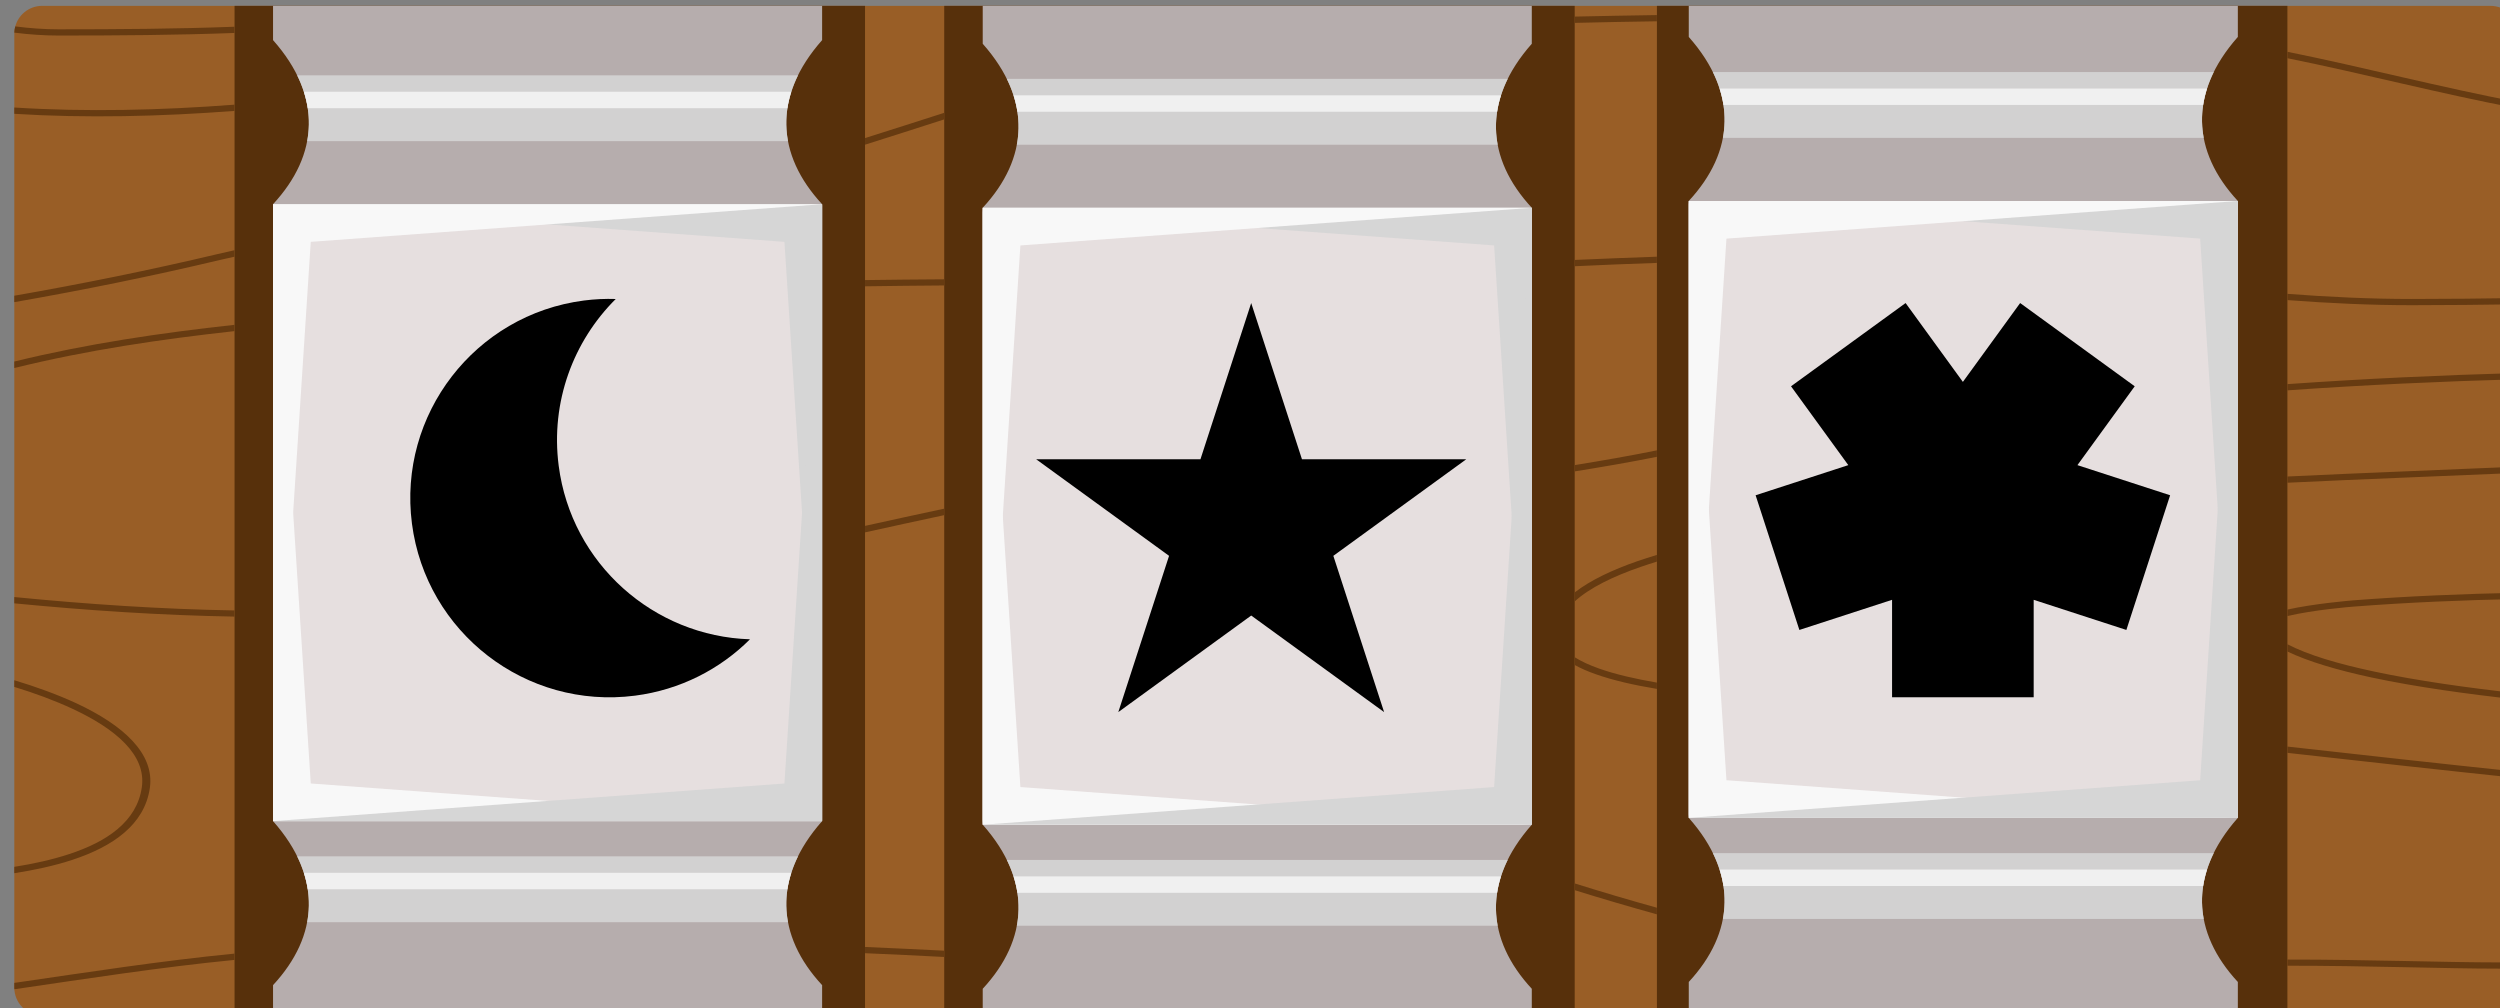 <?xml version="1.0" encoding="UTF-8" standalone="no"?>
<!-- Created with Inkscape (http://www.inkscape.org/) -->

<svg
   width="99.968mm"
   height="40.31mm"
   viewBox="0 0 99.968 40.31"
   version="1.1"
   id="svg5232"
   inkscape:version="1.1.1 (3bf5ae0d25, 2021-09-20)"
   sodipodi:docname="2022-MK-01-taskbody03-box.svg"
   xmlns:inkscape="http://www.inkscape.org/namespaces/inkscape"
   xmlns:sodipodi="http://sodipodi.sourceforge.net/DTD/sodipodi-0.dtd"
   xmlns="http://www.w3.org/2000/svg"
   xmlns:svg="http://www.w3.org/2000/svg">
  <rect x="0" y="0" width="99.968" height="40.31" fill="#808080" stroke="none"/>
  <sodipodi:namedview
     id="namedview5234"
     pagecolor="#ffffff"
     bordercolor="#666666"
     borderopacity="1.0"
     inkscape:pageshadow="2"
     inkscape:pageopacity="0.0"
     inkscape:pagecheckerboard="0"
     inkscape:document-units="mm"
     showgrid="false"
     inkscape:zoom="0.66368547"
     inkscape:cx="268.9527"
     inkscape:cy="386.47825"
     inkscape:window-width="1680"
     inkscape:window-height="1027"
     inkscape:window-x="1912"
     inkscape:window-y="-8"
     inkscape:window-maximized="1"
     inkscape:current-layer="layer1" />
  <defs
     id="defs5229" />
  <g
     inkscape:label="Ebene 1"
     inkscape:groupmode="layer"
     id="layer1"
     transform="translate(-33.734,-46.421)">
    <g
       id="g6263"
       style="clip-rule:evenodd;fill-rule:evenodd;stroke-linecap:round;stroke-linejoin:round;stroke-miterlimit:1.5"
       transform="matrix(0.265,0,0,0.265,-329.391,-101.806)">
      <path
         d="m 1750.275,564.424 c 0,-2.316 -1.883,-4.195 -4.195,-4.195 h -369.441 c -2.316,0 -4.196,1.88 -4.196,4.195 v 143.961 c 0,2.315 1.88,4.196 4.196,4.196 h 369.441 c 2.312,0 4.195,-1.88 4.195,-4.196 z"
         style="fill:#995e26;stroke-width:0.373"
         id="path268" />
      <path
         d="m 1500.811,712.58 h -95.135 V 560.23 h 95.135 z m 107.087,0 h -95.136 V 560.23 h 95.136 z m 107.542,0 h -95.136 V 560.23 h 95.136 z"
         style="fill:#57300b"
         id="path272" />
      <path
         d="m 1405.676,703.24 c -11.221,1.1 -22.262,2.83 -33.233,4.42 v 0.72 c 0,0.08 0,0.16 0.01,0.24 10.97,-1.6 22.009,-3.33 33.227,-4.43 z m 309.764,0.9 v 0.93 c 11.929,-0.01 23.67,0.44 31.919,0.44 l 2.914,0.01 v -0.95 h -2.914 c -8.255,0 -19.985,-0.44 -31.919,-0.43 z m -214.629,-1.9 v 0.94 c 3.992,0.17 7.976,0.36 11.951,0.57 v -0.95 c -3.976,-0.2 -7.96,-0.39 -11.951,-0.56 z m 107.087,-9.59 v 1.02 c 4.012,1.25 8.129,2.46 12.406,3.65 v -1 c -4.276,-1.19 -8.392,-2.41 -12.406,-3.67 z M 1372.443,661.99 V 663 c 3.07,0.94 6.067,2.04 8.754,3.29 6.486,3.02 11.193,6.95 10.486,11.86 -0.746,5.18 -5.294,8.21 -10.945,10.07 -2.612,0.86 -5.46,1.48 -8.295,1.93 v 0.96 c 2.994,-0.47 6.013,-1.11 8.774,-2.02 6.059,-2 10.878,-5.28 11.678,-10.84 0.757,-5.25 -4.128,-9.53 -11.067,-12.77 -2.873,-1.33 -6.095,-2.5 -9.385,-3.49 z M 1715.44,672 v 0.95 c 11.613,1.3 23.219,2.59 34.833,3.81 v -0.95 c -11.617,-1.22 -23.226,-2.51 -34.833,-3.81 z m 0,-15.44 v 1.1 c 3.199,1.53 7.599,2.82 12.663,3.91 6.675,1.43 14.505,2.51 22.17,3.35 v -0.94 c -7.559,-0.84 -15.265,-1.91 -21.844,-3.32 -5.3,-1.13 -9.867,-2.47 -12.989,-4.1 z m -107.542,1.96 v 1.17 c 0.914,0.51 1.968,0.97 3.135,1.38 2.643,0.94 5.868,1.67 9.271,2.23 v -0.95 c -3.213,-0.55 -6.251,-1.24 -8.76,-2.13 -1.409,-0.5 -2.65,-1.07 -3.646,-1.7 z m -202.222,-6.13 v -0.93 c -11.139,-0.19 -22.197,-0.94 -33.233,-2.02 v 0.95 c 11.038,1.07 22.098,1.81 33.233,2 z m 309.764,-1.06 v 0.98 c 3.932,-0.94 9.575,-1.4 10.009,-1.43 8.28,-0.64 16.547,-0.98 24.824,-1.15 v -0.94 c -8.317,0.17 -16.624,0.51 -24.946,1.15 -0.431,0.04 -5.862,0.49 -9.887,1.39 z m -95.136,-8.25 c -1.008,0.3 -1.996,0.62 -2.956,0.95 -3.745,1.3 -7.066,2.86 -9.45,4.71 v 1.36 c 2.285,-2.09 5.873,-3.8 9.95,-5.21 0.801,-0.28 1.621,-0.54 2.456,-0.8 z m -107.542,-6.98 c -3.983,0.85 -7.965,1.72 -11.951,2.6 v 0.98 c 3.987,-0.88 7.969,-1.75 11.951,-2.6 z m 202.678,-4.85 v 0.94 c 11.609,-0.56 23.236,-0.98 34.833,-1.49 v -0.94 c -11.596,0.51 -23.222,0.93 -34.833,1.49 z m -95.136,-3.95 c -4.174,0.85 -8.308,1.56 -12.406,2.23 v 0.95 c 4.099,-0.66 8.233,-1.37 12.406,-2.2 z m 95.136,-9.99 v 0.94 c 11.597,-0.82 23.196,-1.35 34.833,-1.68 v -0.94 c -11.637,0.33 -23.237,0.86 -34.833,1.68 z m -309.764,-8.95 c -11.144,1.22 -22.252,2.85 -33.233,5.54 v 0.98 c 10.979,-2.71 22.087,-4.34 33.233,-5.57 z m 309.764,-4.67 v 0.94 c 6.258,0.47 12.514,0.77 18.76,0.77 5.349,0 10.708,-0.06 16.073,-0.14 v -0.94 c -5.368,0.08 -10.726,0.14 -16.073,0.14 -6.245,0 -12.498,-0.3 -18.76,-0.77 z m -309.764,-6.59 c -0.864,0.19 -1.726,0.38 -2.585,0.59 -10.156,2.41 -20.376,4.48 -30.648,6.28 v 0.97 c 10.393,-1.82 20.733,-3.92 31.007,-6.36 0.74,-0.17 1.482,-0.34 2.226,-0.5 z m 107.086,4.39 c -3.982,0.03 -7.967,0.06 -11.951,0.12 v 0.94 c 3.983,-0.06 7.968,-0.1 11.951,-0.13 z m 107.542,-3.41 c -4.134,0.14 -8.27,0.31 -12.406,0.49 v 0.95 c 4.137,-0.2 8.271,-0.36 12.406,-0.5 z m -107.542,-21.71 c -3.97,1.27 -7.946,2.55 -11.951,3.81 v 1 c 4.005,-1.26 7.98,-2.54 11.951,-3.82 z m -107.086,-1.23 c -11.118,0.85 -22.445,1.12 -33.233,0.43 v 0.95 c 10.792,0.68 22.116,0.41 33.233,-0.44 z m 309.764,-7.98 v 0.97 c 11.612,2.35 23.081,5.37 34.833,7.59 v -0.96 c -11.749,-2.23 -23.218,-5.25 -34.833,-7.6 z m -309.764,-2.84 v -0.94 c -8.852,0.33 -17.676,0.39 -26.565,0.39 -2.18,0 -4.354,-0.16 -6.525,-0.44 -0.08,0.3 -0.129,0.62 -0.14,0.94 2.218,0.28 4.439,0.44 6.665,0.44 8.888,0 17.712,-0.06 26.565,-0.39 z m 214.628,-2.7 c -4.149,0.06 -8.288,0.14 -12.406,0.23 v 0.95 c 4.118,-0.1 8.256,-0.18 12.406,-0.24 z"
         style="fill:#673b11"
         id="path274" />
      <path
         d="m 1494.337,560.23 h -82.853 v 5.17 c 7.521,8.5 6.889,17.33 0,24.76 v 93.09 c 7.521,8.5 6.889,17.32 0,24.75 v 4.58 h 82.853 V 708 c -6.89,-7.43 -7.522,-16.25 0,-24.75 v -93.09 c -6.89,-7.43 -7.522,-16.26 0,-24.76 z m 107.086,0 h -82.852 v 5.72 c 7.521,8.5 6.889,17.32 0,24.75 v 93.09 c 7.521,8.5 6.889,17.33 0,24.76 v 4.03 h 82.852 v -4.03 c -6.889,-7.43 -7.521,-16.26 0,-24.76 V 590.7 c -6.889,-7.43 -7.521,-16.25 0,-24.75 z m 106.539,0 h -82.852 v 4.69 c 7.521,8.5 6.889,17.33 0,24.75 v 93.09 c 7.521,8.5 6.889,17.33 0,24.76 v 5.06 h 82.852 v -5.06 c -6.889,-7.43 -7.521,-16.26 0,-24.76 v -93.09 c -6.889,-7.42 -7.521,-16.25 0,-24.75 z"
         style="fill:#b6adad"
         id="path276" />
      <rect
         x="1625.107"
         y="589.675"
         width="82.853"
         height="93.086"
         style="fill:#e6dfdf;stroke-width:1.347"
         id="rect278" />
      <path
         d="m 1625.11,589.673 77.166,5.68 5.686,87.41 v -93.09 z"
         style="fill:#d6d6d6"
         id="path282" />
      <path
         d="m 1707.961,682.76 -77.166,-5.68 -5.686,-87.41 v 93.09 z"
         style="fill:#f8f8f8"
         id="path286" />
      <path
         d="m 1707.961,589.673 -77.166,5.68 -5.686,87.41 v -93.09 z"
         style="fill:#f8f8f8"
         id="path290" />
      <path
         d="m 1704.324,570.223 h -75.576 c 1.655,3.35 2.121,6.69 1.512,9.93 h 72.552 c -0.609,-3.24 -0.143,-6.58 1.512,-9.93 z"
         style="fill:#d2d1d1"
         id="path294" />
      <path
         d="m 1704.324,688.08 h -75.576 c 1.655,3.35 2.121,6.69 1.512,9.93 h 72.552 c -0.609,-3.24 -0.143,-6.58 1.512,-9.93 z"
         style="fill:#d2d1d1"
         id="path298" />
      <path
         d="m 1703.312,572.703 h -73.552 c 0.266,0.83 0.462,1.66 0.587,2.48 h 72.378 c 0.125,-0.82 0.321,-1.65 0.587,-2.48 z"
         style="fill:#f0f0f0"
         id="path302" />
      <path
         d="m 1703.312,690.56 h -73.552 c 0.266,0.83 0.462,1.66 0.587,2.48 h 72.378 c 0.125,-0.82 0.321,-1.65 0.587,-2.48 z"
         style="fill:#f0f0f0"
         id="path306" />
      <path
         d="m 1625.11,682.76 77.166,-5.68 5.686,-87.41 v 93.09 z"
         style="fill:#d6d6d6"
         id="path310" />
      <rect
         x="1411.482"
         y="590.162"
         width="82.853"
         height="93.086"
         style="fill:#e6dfdf;stroke-width:1.347"
         id="rect314" />
      <path
         d="m 1411.484,590.16 77.166,5.68 5.686,87.41 v -93.09 z"
         style="fill:#d6d6d6"
         id="path318" />
      <path
         d="m 1494.341,683.25 -77.166,-5.68 -5.686,-87.41 v 93.09 z"
         style="fill:#f8f8f8"
         id="path322" />
      <path
         d="m 1494.341,590.16 -77.166,5.68 -5.686,87.41 v -93.09 z"
         style="fill:#f8f8f8"
         id="path326" />
      <path
         d="m 1490.698,570.71 h -75.576 c 1.655,3.35 2.121,6.69 1.512,9.93 h 72.552 c -0.609,-3.24 -0.143,-6.58 1.512,-9.93 z"
         style="fill:#d2d1d1"
         id="path330" />
      <path
         d="m 1490.698,688.568 h -75.576 c 1.655,3.35 2.121,6.69 1.512,9.93 h 72.552 c -0.609,-3.24 -0.143,-6.58 1.512,-9.93 z"
         style="fill:#d2d1d1"
         id="path334" />
      <path
         d="m 1489.686,573.19 h -73.552 c 0.266,0.83 0.462,1.66 0.587,2.48 h 72.378 c 0.125,-0.82 0.321,-1.65 0.587,-2.48 z"
         style="fill:#f0f0f0"
         id="path338" />
      <path
         d="m 1489.686,691.048 h -73.552 c 0.266,0.83 0.462,1.66 0.587,2.48 h 72.378 c 0.125,-0.82 0.321,-1.65 0.587,-2.48 z"
         style="fill:#f0f0f0"
         id="path342" />
      <path
         d="m 1411.484,683.25 77.166,-5.68 5.686,-87.41 v 93.09 z"
         style="fill:#d6d6d6"
         id="path346" />
      <rect
         x="1518.568"
         y="590.704"
         width="82.853"
         height="93.086"
         style="fill:#e6dfdf;stroke-width:1.347"
         id="rect350" />
      <path
         d="m 1518.571,590.702 77.166,5.68 5.686,87.41 v -93.09 z"
         style="fill:#d6d6d6"
         id="path354" />
      <path
         d="m 1601.421,683.79 -77.166,-5.68 -5.686,-87.41 v 93.09 z"
         style="fill:#f8f8f8"
         id="path358" />
      <path
         d="m 1601.421,590.702 -77.166,5.68 -5.686,87.41 v -93.09 z"
         style="fill:#f8f8f8"
         id="path362" />
      <path
         d="m 1597.785,571.252 h -75.576 c 1.655,3.35 2.121,6.69 1.512,9.93 h 72.552 c -0.609,-3.24 -0.143,-6.58 1.512,-9.93 z"
         style="fill:#d2d1d1"
         id="path366" />
      <path
         d="m 1597.785,689.109 h -75.576 c 1.655,3.35 2.121,6.69 1.512,9.93 h 72.552 c -0.609,-3.24 -0.143,-6.58 1.512,-9.93 z"
         style="fill:#d2d1d1"
         id="path370" />
      <path
         d="m 1596.773,573.732 h -73.552 c 0.266,0.83 0.462,1.66 0.587,2.48 h 72.378 c 0.125,-0.82 0.321,-1.65 0.587,-2.48 z"
         style="fill:#f0f0f0"
         id="path374" />
      <path
         d="m 1596.773,691.589 h -73.552 c 0.266,0.83 0.462,1.66 0.587,2.48 h 72.378 c 0.125,-0.82 0.321,-1.65 0.587,-2.48 z"
         style="fill:#f0f0f0"
         id="path378" />
      <path
         d="m 1518.571,683.79 77.166,-5.68 5.686,-87.41 v 93.09 z"
         style="fill:#d6d6d6"
         id="path382" />
      <path
         d="m 1675.113,605.075 17.288,12.56 -8.644,11.898 13.987,4.547 -6.603,20.323 -13.986,-4.547 v 14.709 h -21.369 v -14.709 l -13.987,4.547 -6.603,-20.323 13.986,-4.547 -8.643,-11.898 17.288,-12.56 8.644,11.898 z"
         id="path648"
         style="stroke-width:0.676" />
      <path
         d="m 1483.452,655.813 c -4.526,4.514 -10.524,7.625 -17.349,8.506 -16.452,2.125 -31.536,-9.515 -33.661,-25.968 -2.124,-16.441 9.507,-31.532 25.959,-33.658 1.614,-0.209 3.216,-0.282 4.793,-0.23 -6.389,6.361 -9.854,15.519 -8.61,25.151 1.917,14.838 14.372,25.747 28.869,26.198 z"
         id="path4318"
         style="stroke-width:1.207" />
      <path
         d="m 1559.083,605.075 7.66,23.574 h 24.789 l -20.055,14.57 7.66,23.58 -20.054,-14.57 -20.055,14.57 7.66,-23.58 -20.054,-14.57 h 24.789 z"
         id="path4322" />
    </g>
  </g>
</svg>
